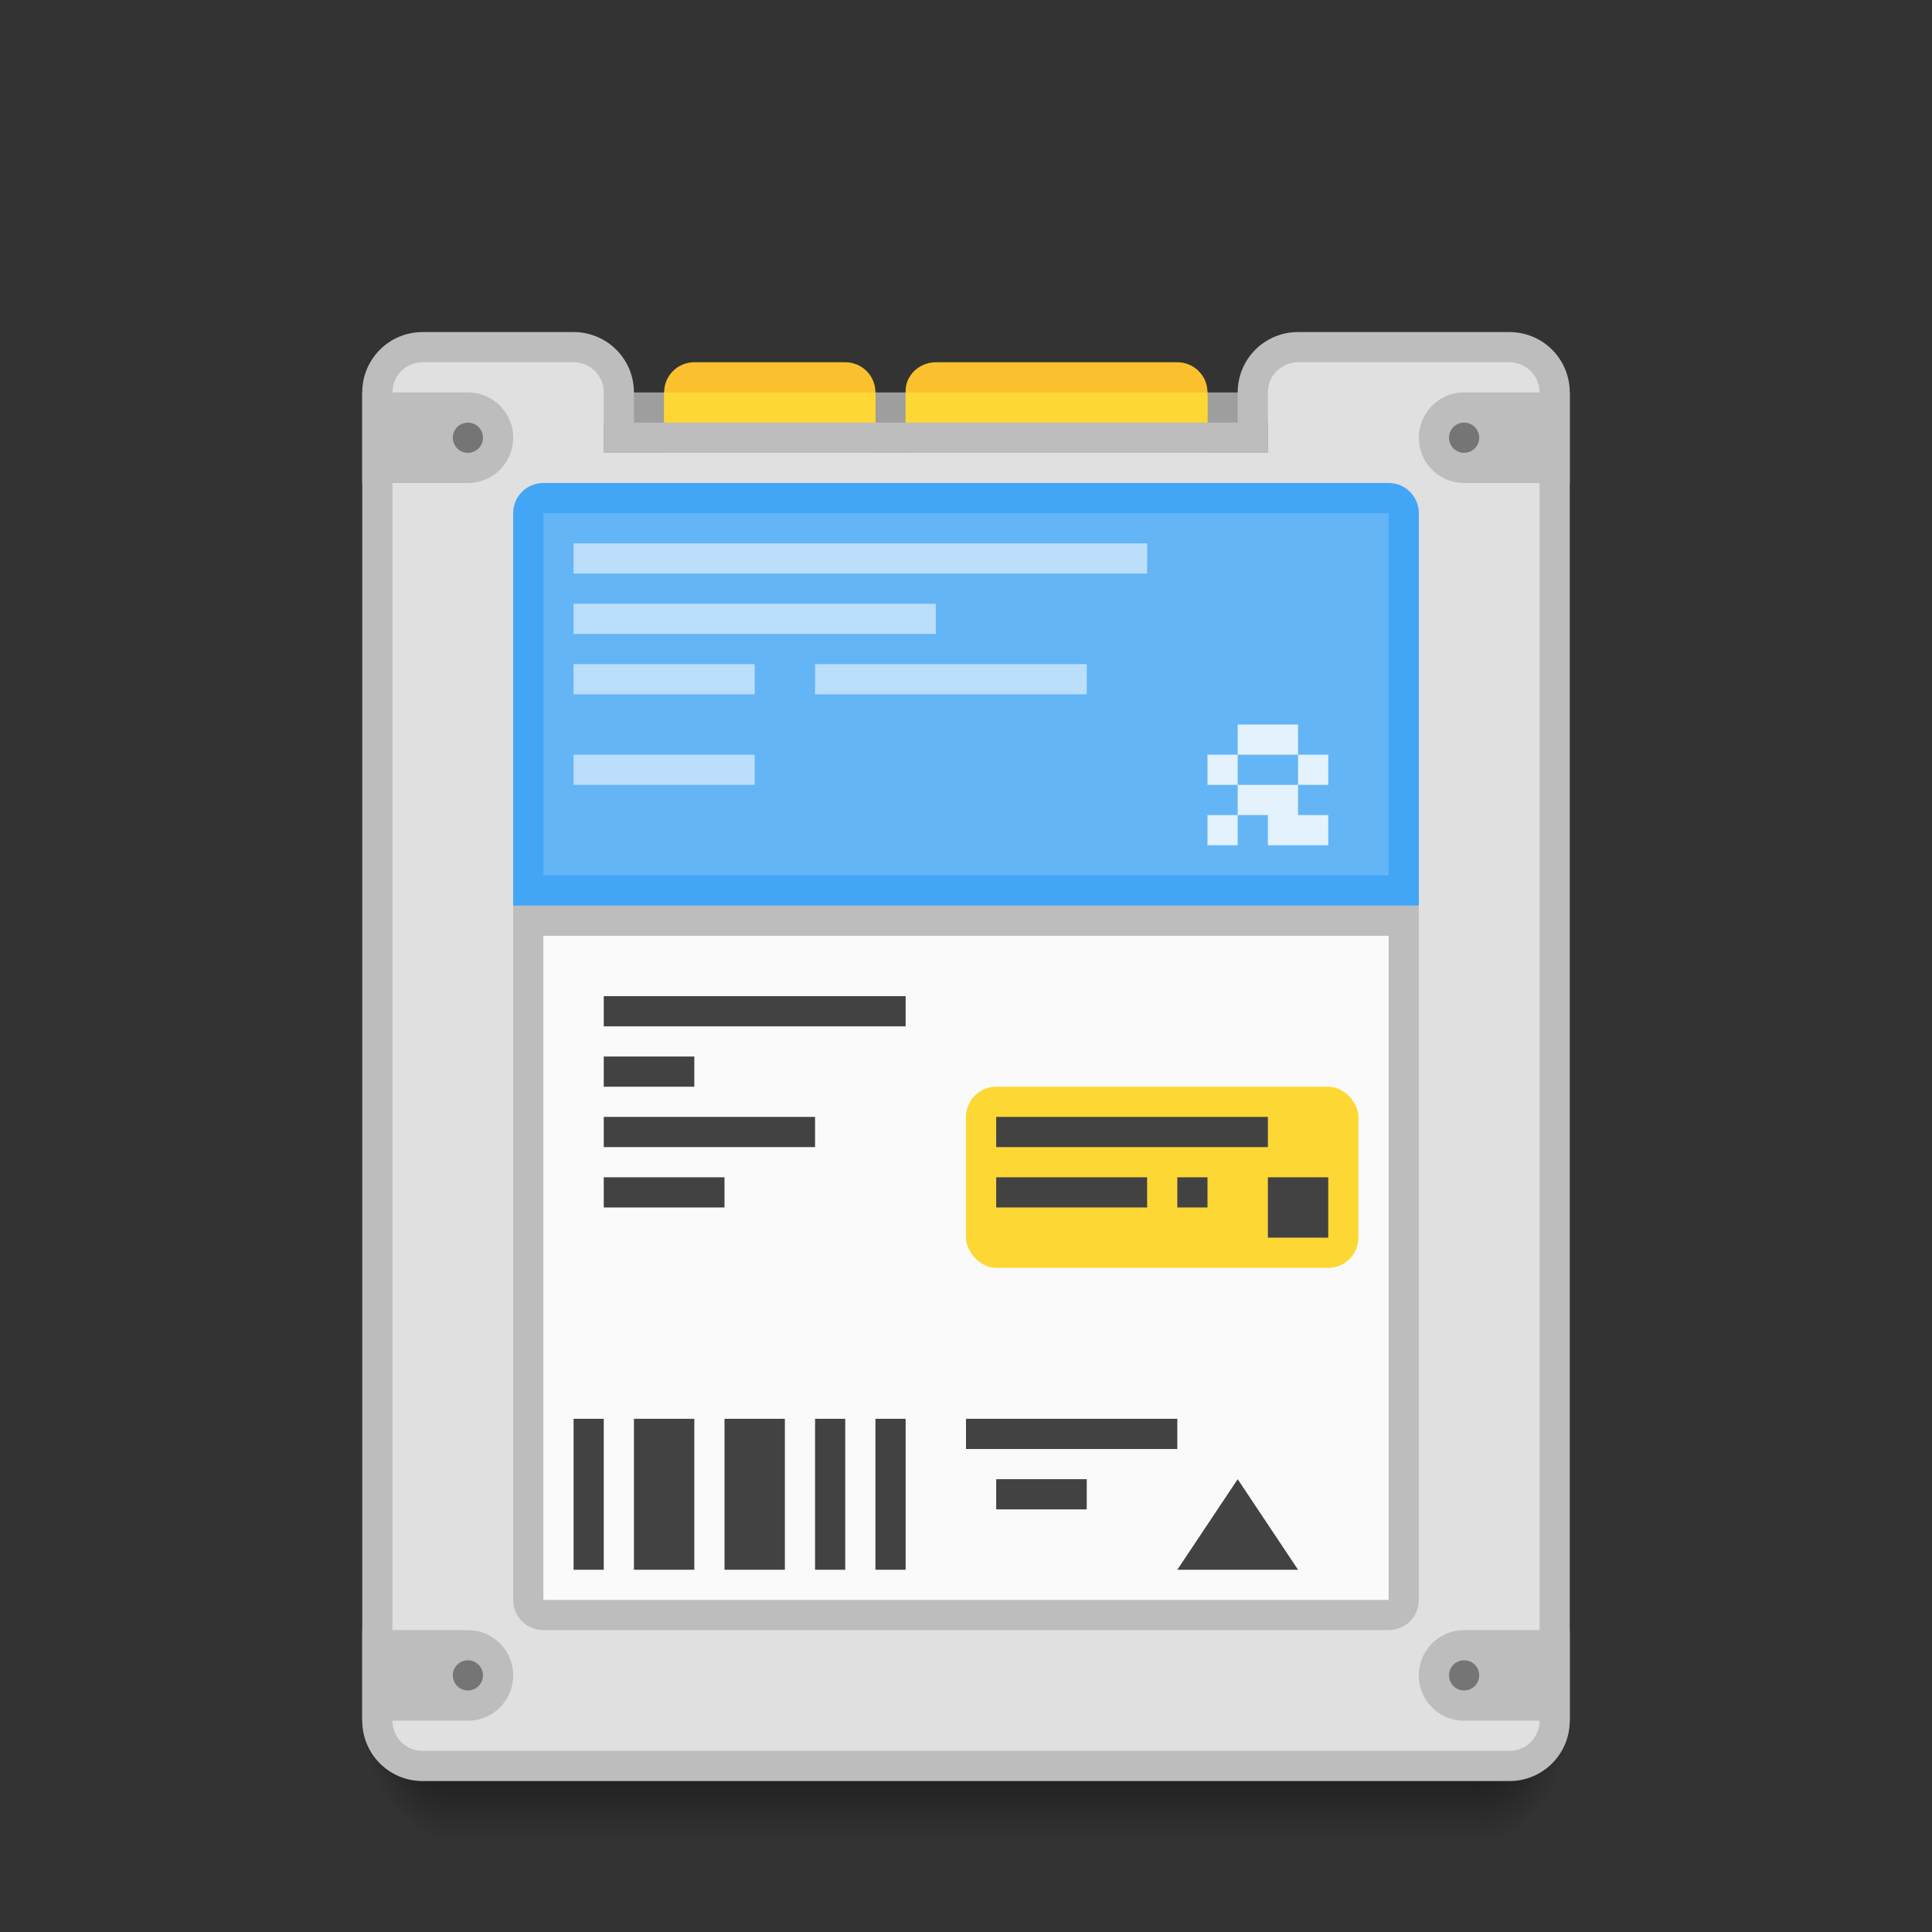<svg xmlns="http://www.w3.org/2000/svg" xmlns:svg="http://www.w3.org/2000/svg" xmlns:xlink="http://www.w3.org/1999/xlink" id="svg2" width="64" height="64" version="1.1" viewBox="0 0 64 64"><rect x="0" y="0" width="64" height="64" fill="#333333" stroke="none"/><defs id="defs4"><linearGradient id="Shadow"><stop id="stop4186" offset="0" stop-color="#000" stop-opacity="1"/><stop id="stop4188" offset="1" stop-color="#000" stop-opacity="0"/></linearGradient><radialGradient id="radialGradient4259-4" cx="4" cy="42.5" r="1.5" fx="4" fy="42.5" gradientTransform="matrix(-2,-2.935184e-6,3.9135795e-6,-2.667,23,1228.853)" gradientUnits="userSpaceOnUse" xlink:href="#Shadow"/><linearGradient id="linearGradient4257-1" x1="24" x2="24" y1="42" y2="46" gradientTransform="translate(10,1073.52)" gradientUnits="userSpaceOnUse" xlink:href="#Shadow"/><radialGradient id="radialGradient4255-6" cx="44" cy="42.5" r="1.5" fx="44" fy="42.5" gradientTransform="matrix(-5.6193702e-6,2.667,-2,-4.214526e-6,134,998.186)" gradientUnits="userSpaceOnUse" xlink:href="#Shadow"/></defs><g id="layer1" transform="translate(0,-1058.52)"><rect id="rect4271" width="22" height="2" x="20" y="1071.52" fill="#9e9e9e" fill-opacity="1" stroke="none" stroke-dasharray="none" stroke-linecap="round" stroke-linejoin="round" stroke-miterlimit="4" stroke-opacity="1" stroke-width="2" opacity="1"/><path id="path4265" fill="#fbc02d" fill-opacity="1" stroke="none" stroke-dasharray="none" stroke-linecap="round" stroke-linejoin="round" stroke-miterlimit="4" stroke-opacity="1" stroke-width="2" d="m 31,1070.52 c -0.554,0 -1.028,0.447 -1,1 l 0,2 10,0 0,-2 c 0,-0.554 -0.446,-1 -1,-1 z" opacity="1"/><path id="path4255" fill="#fbc02d" fill-opacity="1" stroke="none" stroke-dasharray="none" stroke-linecap="round" stroke-linejoin="round" stroke-miterlimit="4" stroke-opacity="1" stroke-width="2" d="m 23,1070.52 c -0.554,0 -1,0.446 -1,1 l 0,2 7,0 0,-2 c 0,-0.554 -0.446,-1 -1,-1 z" opacity="1"/><rect id="rect4287" width="7" height="1" x="22" y="-1072.52" fill="#fdd835" fill-opacity="1" stroke="none" stroke-dasharray="none" stroke-linecap="round" stroke-linejoin="round" stroke-miterlimit="4" stroke-opacity="1" stroke-width="2" opacity="1" transform="scale(1,-1)"/><path id="path4249-5" fill="url(#radialGradient4255-6)" fill-opacity="1" stroke="none" stroke-dasharray="none" stroke-linecap="butt" stroke-linejoin="round" stroke-miterlimit="4" stroke-opacity="1" stroke-width="2" d="m 49,1115.52 0,4 1,0 c 1.108,0 2,-0.892 2,-2 l 0,-2 -3,0 z" opacity=".7"/><path id="path4251-7" fill="url(#linearGradient4257-1)" fill-opacity="1" stroke="none" stroke-dasharray="none" stroke-linecap="butt" stroke-linejoin="round" stroke-miterlimit="4" stroke-opacity="1" stroke-width="2" d="m 15,1115.52 0,4 34,0 0,-4 z" opacity=".7"/><path id="path4253-6" fill="url(#radialGradient4259-4)" fill-opacity="1" stroke="none" stroke-dasharray="none" stroke-linecap="butt" stroke-linejoin="round" stroke-miterlimit="4" stroke-opacity="1" stroke-width="2" d="m 12,1115.52 0,2 c 0,1.108 0.892,2 2,2 l 1,0 0,-4 -3,0 z" opacity=".7"/><path id="rect4160" fill="#bdbdbd" fill-opacity="1" stroke="none" stroke-dasharray="none" stroke-linecap="round" stroke-linejoin="round" stroke-miterlimit="4" stroke-opacity="1" stroke-width="2" d="M 14 11 C 12.892 11 12 11.892 12 13 L 12 57 C 12 58.108 12.892 59 14 59 L 50 59 C 51.108 59 52 58.108 52 57 L 52 13 C 52 11.892 51.108 11 50 11 L 44 11 L 43 11 C 41.892 11 41 11.892 41 13 L 41 14 L 42 14 L 42 15 L 20 15 L 20 14 L 21 14 L 21 13 C 21 11.892 20.108 11 19 11 L 18 11 L 14 11 z" opacity="1" transform="translate(0,1058.52)"/><path id="rect4162" fill="#e0e0e0" fill-opacity="1" stroke="none" stroke-dasharray="none" stroke-linecap="round" stroke-linejoin="round" stroke-miterlimit="4" stroke-opacity="1" stroke-width="2" d="M 14 12 C 13.446 12 13 12.446 13 13 L 13 57 C 13 57.554 13.446 58 14 58 L 50 58 C 50.554 58 51 57.554 51 57 L 51 13 C 51 12.446 50.554 12 50 12 L 44 12 L 43 12 C 42.446 12 42 12.446 42 13 L 42 15 L 20 15 L 20 13 C 20 12.446 19.554 12 19 12 L 18 12 L 14 12 z" opacity="1" transform="translate(0,1058.52)"/><path id="path4166" fill="#bdbdbd" fill-opacity="1" stroke="none" stroke-dasharray="none" stroke-linecap="round" stroke-linejoin="round" stroke-miterlimit="4" stroke-opacity="1" stroke-width="2" d="M 12 13 L 12 16 L 15.5 16 A 1.5 1.5 0 0 0 17 14.5 A 1.5 1.5 0 0 0 15.5 13 L 12 13 z M 48.5 13 A 1.5 1.5 0 0 0 47 14.5 A 1.5 1.5 0 0 0 48.5 16 L 52 16 L 52 13 L 48.5 13 z M 12 54 L 12 57 L 15.5 57 A 1.5 1.5 0 0 0 17 55.5 A 1.5 1.5 0 0 0 15.5 54 L 12 54 z M 48.5 54 A 1.5 1.5 0 0 0 47 55.5 A 1.5 1.5 0 0 0 48.5 57 L 52 57 L 52 54 L 48.5 54 z" opacity="1" transform="translate(0,1058.52)"/><circle id="circle4168" cx="15.5" cy="1073.02" r=".5" fill="#757575" fill-opacity="1" stroke="none" stroke-dasharray="none" stroke-linecap="round" stroke-linejoin="round" stroke-miterlimit="4" stroke-opacity="1" stroke-width="2" opacity="1"/><circle id="circle4172" cx="48.5" cy="1073.02" r=".5" fill="#757575" fill-opacity="1" stroke="none" stroke-dasharray="none" stroke-linecap="round" stroke-linejoin="round" stroke-miterlimit="4" stroke-opacity="1" stroke-width="2" opacity="1"/><circle id="circle4176" cx="15.5" cy="1114.019" r=".5" fill="#757575" fill-opacity="1" stroke="none" stroke-dasharray="none" stroke-linecap="round" stroke-linejoin="round" stroke-miterlimit="4" stroke-opacity="1" stroke-width="2" opacity="1"/><circle id="circle4180" cx="48.5" cy="1114.019" r=".5" fill="#757575" fill-opacity="1" stroke="none" stroke-dasharray="none" stroke-linecap="round" stroke-linejoin="round" stroke-miterlimit="4" stroke-opacity="1" stroke-width="2" opacity="1"/><path id="path4206" fill="#bdbdbd" fill-opacity="1" stroke="none" stroke-dasharray="none" stroke-linecap="round" stroke-linejoin="round" stroke-miterlimit="4" stroke-opacity="1" stroke-width="2" d="M 47 30 L 17 30 L 17 53 C 17 53.554 17.446 54 18 54 L 46 54 C 46.554 54 47 53.554 47 53 L 47 30 z" opacity="1" transform="translate(0,1058.52)"/><path id="rect4191" fill="#42a5f5" fill-opacity="1" stroke="none" stroke-dasharray="none" stroke-linecap="round" stroke-linejoin="round" stroke-miterlimit="4" stroke-opacity="1" stroke-width="2" d="M 18 16 C 17.446 16 17 16.446 17 17 L 17 30 L 47 30 L 47 17 C 47 16.446 46.554 16 46 16 L 18 16 z" opacity="1" transform="translate(0,1058.52)"/><rect id="rect4195" width="28" height="12" x="18" y="1075.52" fill="#64b5f6" fill-opacity="1" stroke="none" stroke-dasharray="none" stroke-linecap="round" stroke-linejoin="round" stroke-miterlimit="4" stroke-opacity="1" stroke-width="2" opacity="1" ry="0"/><rect id="rect4201" width="28" height="22" x="18" y="1089.52" fill="#fafafa" fill-opacity="1" stroke="none" stroke-dasharray="none" stroke-linecap="round" stroke-linejoin="round" stroke-miterlimit="4" stroke-opacity="1" stroke-width="2" opacity="1" ry="0"/><rect id="rect4267" width="10" height="1" x="30" y="-1072.52" fill="#fdd835" fill-opacity="1" stroke="none" stroke-dasharray="none" stroke-linecap="round" stroke-linejoin="round" stroke-miterlimit="4" stroke-opacity="1" stroke-width="2" opacity="1" transform="scale(1,-1)"/><rect id="rect4291" width="22" height="1" x="20" y="1072.52" fill="#bdbdbd" fill-opacity="1" stroke="none" stroke-dasharray="none" stroke-linecap="round" stroke-linejoin="round" stroke-miterlimit="4" stroke-opacity="1" stroke-width="2" opacity="1"/><rect id="rect4347" width="19" height="1" x="19" y="1076.52" fill="#bbdefb" fill-opacity="1" stroke="none" stroke-dasharray="none" stroke-linecap="round" stroke-linejoin="round" stroke-miterlimit="4" stroke-opacity="1" stroke-width="2" opacity="1"/><rect id="rect4349" width="12" height="1" x="19" y="1078.52" fill="#bbdefb" fill-opacity="1" stroke="none" stroke-dasharray="none" stroke-linecap="round" stroke-linejoin="round" stroke-miterlimit="4" stroke-opacity="1" stroke-width="2" opacity="1"/><rect id="rect4351" width="6" height="1" x="19" y="1080.52" fill="#bbdefb" fill-opacity="1" stroke="none" stroke-dasharray="none" stroke-linecap="round" stroke-linejoin="round" stroke-miterlimit="4" stroke-opacity="1" stroke-width="2" opacity="1"/><rect id="rect4353" width="9" height="1" x="27" y="1080.52" fill="#bbdefb" fill-opacity="1" stroke="none" stroke-dasharray="none" stroke-linecap="round" stroke-linejoin="round" stroke-miterlimit="4" stroke-opacity="1" stroke-width="2" opacity="1"/><rect id="rect4355" width="6" height="1" x="19" y="-1084.52" fill="#bbdefb" fill-opacity="1" stroke="none" stroke-dasharray="none" stroke-linecap="round" stroke-linejoin="round" stroke-miterlimit="4" stroke-opacity="1" stroke-width="2" opacity="1" transform="scale(1,-1)"/><path id="rect4357" fill="#e3f2fd" fill-opacity="1" stroke="none" stroke-dasharray="none" stroke-linecap="round" stroke-linejoin="round" stroke-miterlimit="4" stroke-opacity="1" stroke-width="2" d="M 41 24 L 41 25 L 43 25 L 43 24 L 41 24 z M 43 25 L 43 26 L 44 26 L 44 25 L 43 25 z M 43 26 L 42 26 L 41 26 L 41 27 L 42 27 L 42 28 L 43 28 L 44 28 L 44 27 L 43 27 L 43 26 z M 41 27 L 40 27 L 40 28 L 41 28 L 41 27 z M 41 26 L 41 25 L 40 25 L 40 26 L 41 26 z" opacity="1" transform="translate(0,1058.52)"/><path id="path4371" fill="#424242" fill-opacity="1" fill-rule="evenodd" stroke="none" stroke-linecap="butt" stroke-linejoin="miter" stroke-opacity="1" stroke-width="1" d="m 43,1110.52 -2,-3 -2,3 z"/><rect id="rect4192" width="1" height="5" x="19" y="1105.52" fill="#424242" fill-opacity="1" stroke="none" stroke-dasharray="none" stroke-linecap="round" stroke-linejoin="round" stroke-miterlimit="4" stroke-opacity="1" stroke-width="2" opacity="1"/><rect id="rect4194" width="2" height="5" x="21" y="1105.52" fill="#424242" fill-opacity="1" stroke="none" stroke-dasharray="none" stroke-linecap="round" stroke-linejoin="round" stroke-miterlimit="4" stroke-opacity="1" stroke-width="2" opacity="1"/><rect id="rect4196" width="2" height="5" x="24" y="1105.52" fill="#424242" fill-opacity="1" stroke="none" stroke-dasharray="none" stroke-linecap="round" stroke-linejoin="round" stroke-miterlimit="4" stroke-opacity="1" stroke-width="2" opacity="1"/><rect id="rect4198" width="1" height="5" x="27" y="1105.52" fill="#424242" fill-opacity="1" stroke="none" stroke-dasharray="none" stroke-linecap="round" stroke-linejoin="round" stroke-miterlimit="4" stroke-opacity="1" stroke-width="2" opacity="1"/><rect id="rect4203" width="1" height="5" x="29" y="1105.52" fill="#424242" fill-opacity="1" stroke="none" stroke-dasharray="none" stroke-linecap="round" stroke-linejoin="round" stroke-miterlimit="4" stroke-opacity="1" stroke-width="2" opacity="1"/><rect id="rect4397" width="13" height="6" x="32" y="1094.519" fill="#fdd835" fill-opacity="1" stroke="none" stroke-dasharray="none" stroke-linecap="round" stroke-linejoin="round" stroke-miterlimit="4" stroke-opacity="1" stroke-width="2" opacity="1" ry="1"/><rect id="rect4399" width="9" height="1" x="33" y="1095.519" fill="#424242" fill-opacity="1" stroke="none" stroke-dasharray="none" stroke-linecap="round" stroke-linejoin="round" stroke-miterlimit="4" stroke-opacity="1" stroke-width="2" opacity="1" ry="0"/><rect id="rect4401" width="5" height="1" x="33" y="1097.519" fill="#424242" fill-opacity="1" stroke="none" stroke-dasharray="none" stroke-linecap="round" stroke-linejoin="round" stroke-miterlimit="4" stroke-opacity="1" stroke-width="2" opacity="1"/><rect id="rect4405" width="1" height="1" x="39" y="1097.519" fill="#424242" fill-opacity="1" stroke="none" stroke-dasharray="none" stroke-linecap="round" stroke-linejoin="round" stroke-miterlimit="4" stroke-opacity="1" stroke-width="2" opacity="1"/><rect id="rect4436" width="2" height="2" x="42" y="1097.519" fill="#424242" fill-opacity="1" stroke="none" stroke-dasharray="none" stroke-linecap="round" stroke-linejoin="round" stroke-miterlimit="4" stroke-opacity="1" stroke-width="2" opacity="1" ry="0"/><rect id="rect4225" width="10" height="1" x="20" y="1091.519" fill="#424242" fill-opacity="1" stroke="none" stroke-dasharray="none" stroke-linecap="round" stroke-linejoin="round" stroke-miterlimit="4" stroke-opacity="1" stroke-width="2" opacity="1" ry="0"/><rect id="rect4229" width="3" height="1" x="20" y="1093.519" fill="#424242" fill-opacity="1" stroke="none" stroke-dasharray="none" stroke-linecap="round" stroke-linejoin="round" stroke-miterlimit="4" stroke-opacity="1" stroke-width="2" opacity="1"/><rect id="rect4231" width="7" height="1" x="20" y="1095.519" fill="#424242" fill-opacity="1" stroke="none" stroke-dasharray="none" stroke-linecap="round" stroke-linejoin="round" stroke-miterlimit="4" stroke-opacity="1" stroke-width="2" opacity="1"/><rect id="rect4233" width="4" height="1" x="20" y="1097.519" fill="#424242" fill-opacity="1" stroke="none" stroke-dasharray="none" stroke-linecap="round" stroke-linejoin="round" stroke-miterlimit="4" stroke-opacity="1" stroke-width="2" opacity="1"/><rect id="rect4235" width="7" height="1" x="32" y="1105.52" fill="#424242" fill-opacity="1" stroke="none" stroke-dasharray="none" stroke-linecap="round" stroke-linejoin="round" stroke-miterlimit="4" stroke-opacity="1" stroke-width="2" opacity="1"/><rect id="rect4237" width="3" height="1" x="33" y="1107.52" fill="#424242" fill-opacity="1" stroke="none" stroke-dasharray="none" stroke-linecap="round" stroke-linejoin="round" stroke-miterlimit="4" stroke-opacity="1" stroke-width="2" opacity="1"/></g></svg>